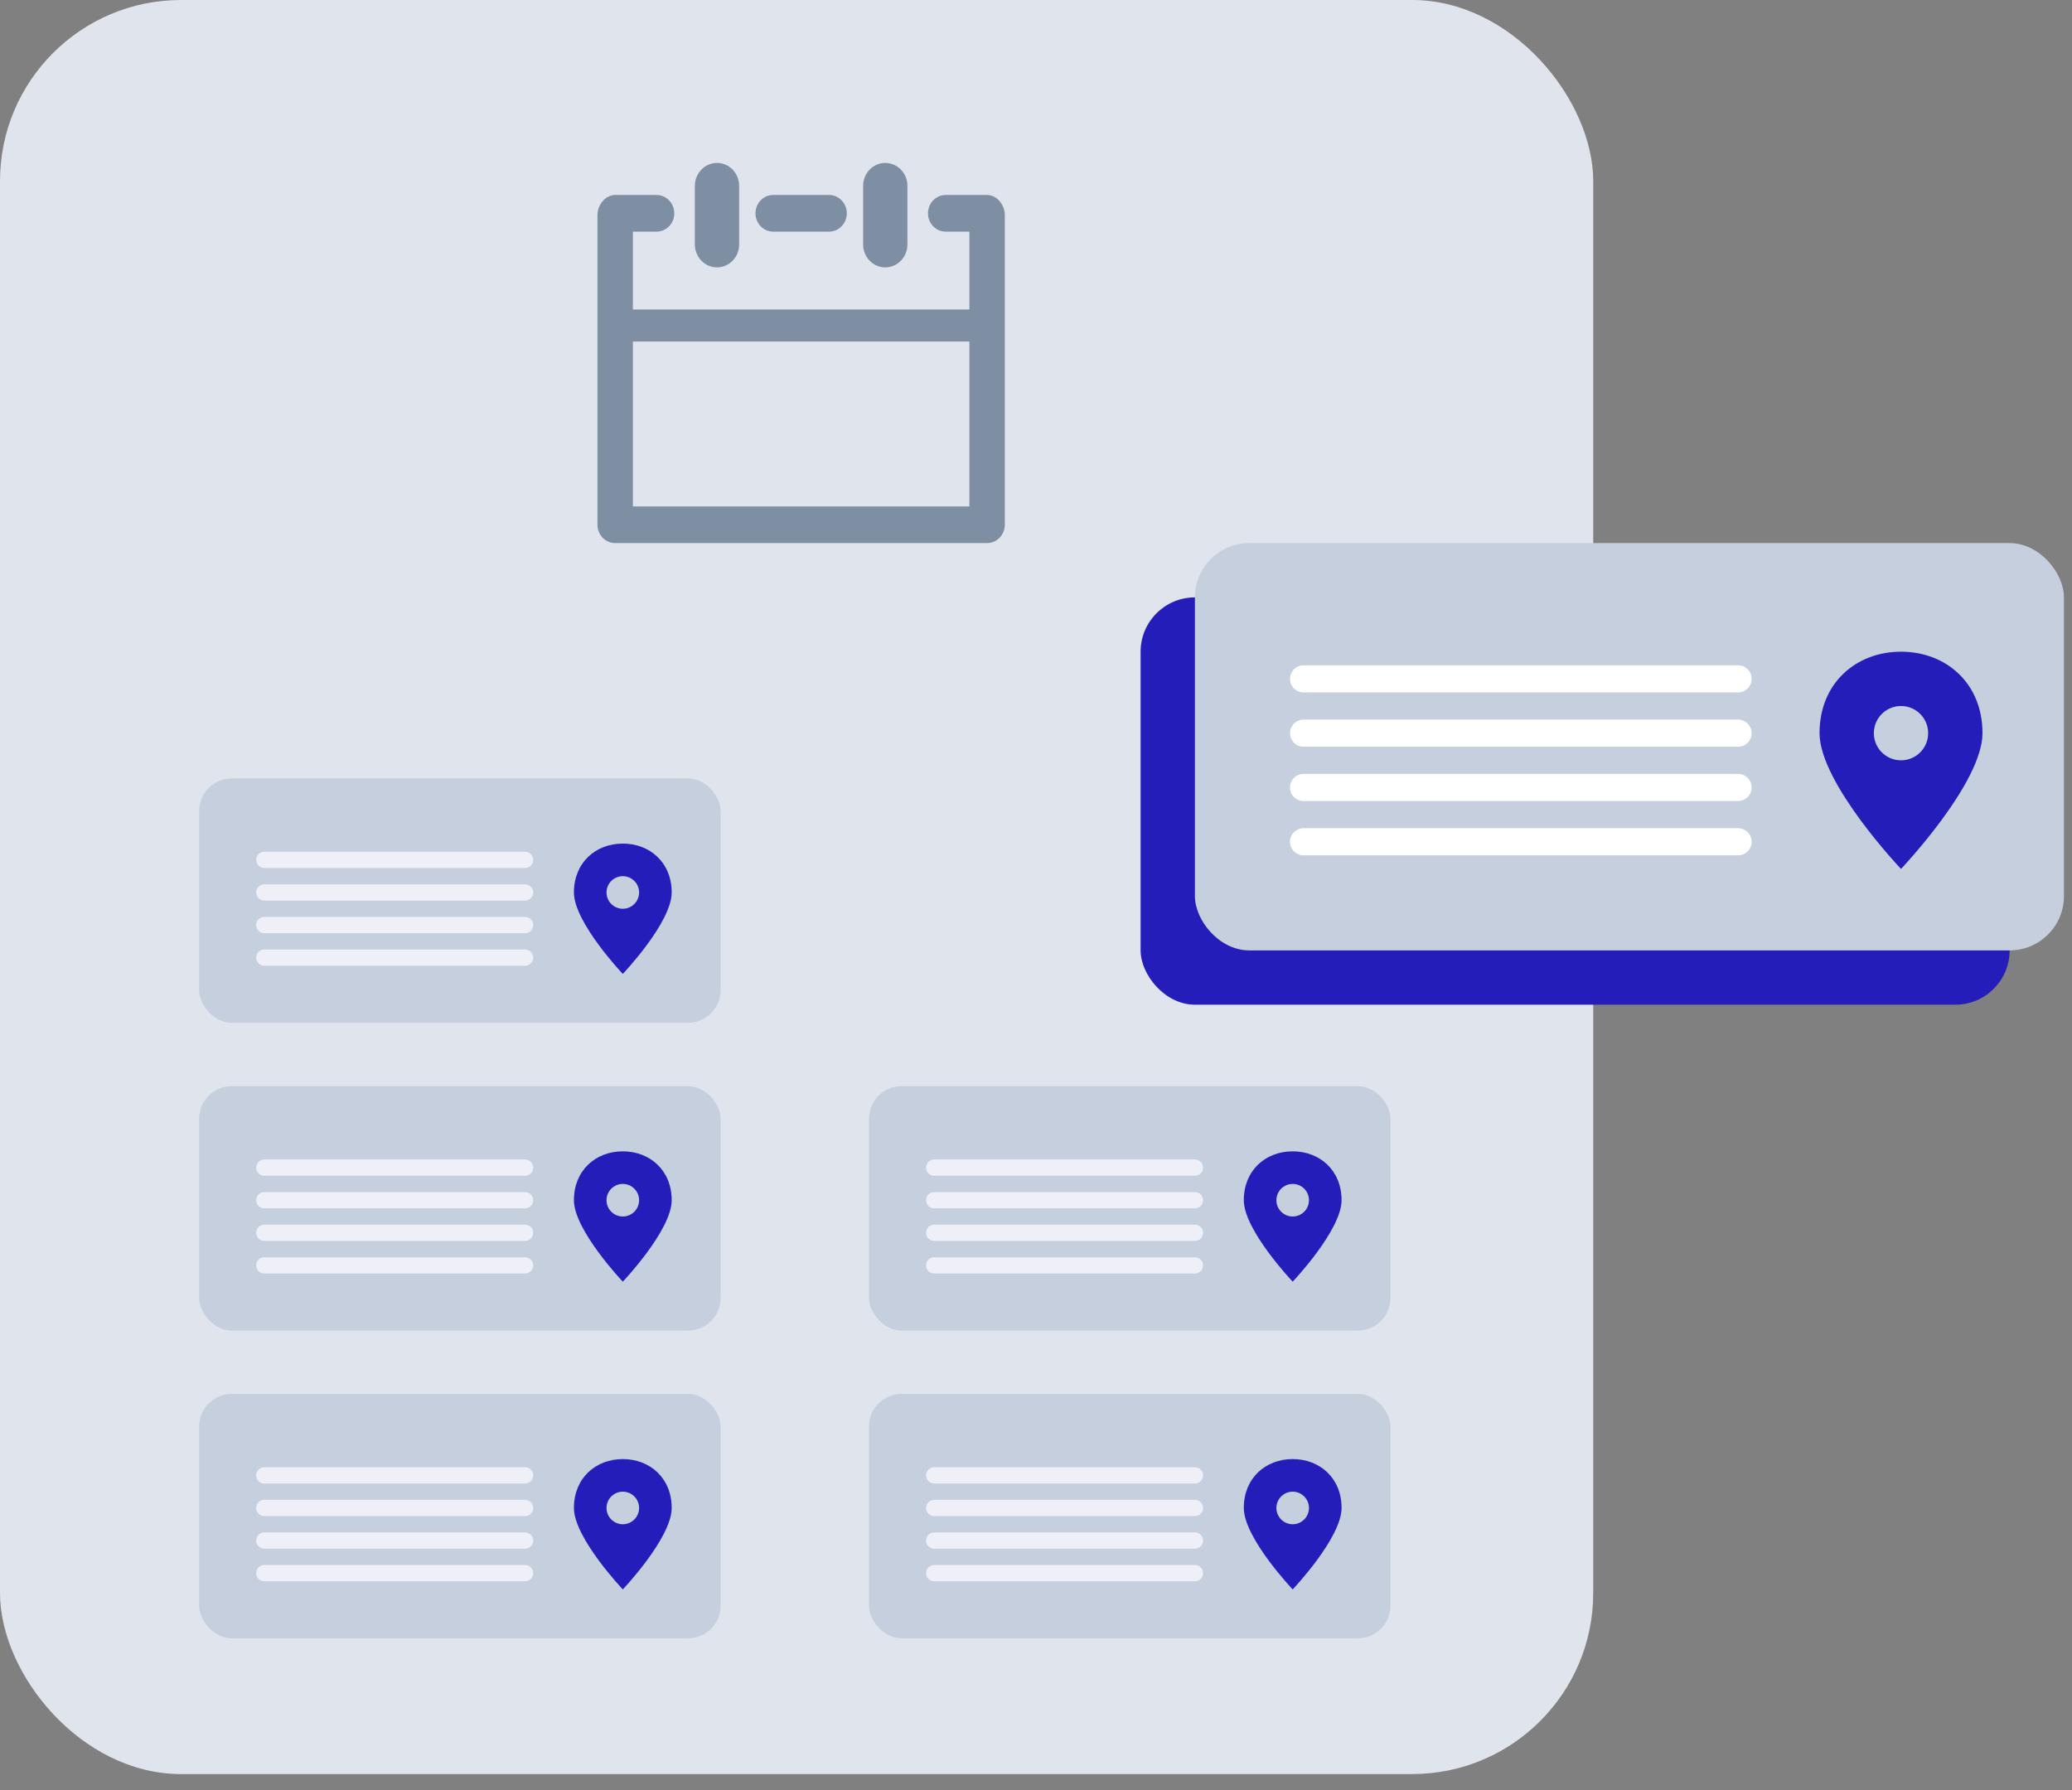 <?xml version="1.0" encoding="UTF-8"?>
<svg width="103px" height="89px" viewBox="0 0 103 89" version="1.1" xmlns="http://www.w3.org/2000/svg" xmlns:xlink="http://www.w3.org/1999/xlink">
    <rect x="0" y="0" width="103" height="89" fill="#808080" stroke="none"/>
    <!-- Generator: Sketch 63.1 (92452) - https://sketch.com -->
    <title>icon-reserva servicios</title>
    <desc>Created with Sketch.</desc>
    <g id="Page-1" stroke="none" stroke-width="1" fill="none" fill-rule="evenodd">
        <g id="Solucion---Goguest-hotelesyresorts" transform="translate(-333, -1072)">
            <g id="icon-reserva-servicios" transform="translate(333, 1072)">
                <rect id="Rectangle" fill="#E0E4EC" x="0" y="0" width="79.2" height="88.2" rx="9"></rect>
                <rect id="Rectangle" fill="#C5CFDE" x="9.9" y="38.7" width="25.92" height="12.15" rx="1.62"></rect>
                <line x1="13.14" y1="42.75" x2="26.1" y2="42.75" id="Line-2" stroke="#EEEFF7" stroke-width="0.81" stroke-linecap="round"></line>
                <line x1="13.14" y1="44.37" x2="26.1" y2="44.37" id="Line-2-Copy" stroke="#EEEFF7" stroke-width="0.81" stroke-linecap="round"></line>
                <line x1="13.14" y1="45.99" x2="26.1" y2="45.99" id="Line-2-Copy-2" stroke="#EEEFF7" stroke-width="0.81" stroke-linecap="round"></line>
                <line x1="13.14" y1="47.61" x2="26.1" y2="47.61" id="Line-2-Copy-3" stroke="#EEEFF7" stroke-width="0.81" stroke-linecap="round"></line>
                <path d="M30.96,48.42 C30.96,48.42 33.39,45.861 33.39,44.37 C33.39,42.879 32.302,41.94 30.96,41.94 C29.618,41.94 28.53,42.879 28.53,44.37 C28.53,45.861 30.96,48.42 30.96,48.42 L30.96,48.42 L30.96,48.42 Z M30.96,45.18 C31.407,45.18 31.77,44.817 31.77,44.37 C31.77,43.923 31.407,43.56 30.96,43.56 C30.513,43.56 30.15,43.923 30.15,44.37 C30.15,44.817 30.513,45.18 30.96,45.18 L30.96,45.18 L30.96,45.18 Z" id="shape" fill="#241DBA"></path>
                <rect id="Rectangle" fill="#C5CFDE" x="9.9" y="54" width="25.92" height="12.15" rx="1.62"></rect>
                <line x1="13.14" y1="58.05" x2="26.1" y2="58.05" id="Line-2" stroke="#EEEFF7" stroke-width="0.81" stroke-linecap="round"></line>
                <line x1="13.14" y1="59.67" x2="26.1" y2="59.67" id="Line-2-Copy" stroke="#EEEFF7" stroke-width="0.81" stroke-linecap="round"></line>
                <line x1="13.14" y1="61.29" x2="26.1" y2="61.29" id="Line-2-Copy-2" stroke="#EEEFF7" stroke-width="0.81" stroke-linecap="round"></line>
                <line x1="13.14" y1="62.91" x2="26.1" y2="62.91" id="Line-2-Copy-3" stroke="#EEEFF7" stroke-width="0.81" stroke-linecap="round"></line>
                <path d="M30.96,63.72 C30.96,63.72 33.39,61.161 33.39,59.67 C33.39,58.179 32.302,57.24 30.96,57.24 C29.618,57.24 28.53,58.179 28.53,59.67 C28.53,61.161 30.96,63.72 30.96,63.72 L30.96,63.72 L30.96,63.72 Z M30.96,60.48 C31.407,60.48 31.77,60.117 31.77,59.67 C31.77,59.223 31.407,58.86 30.96,58.86 C30.513,58.86 30.15,59.223 30.15,59.67 C30.15,60.117 30.513,60.48 30.96,60.48 L30.96,60.48 L30.96,60.48 Z" id="shape" fill="#241DBA"></path>
                <rect id="Rectangle" fill="#C5CFDE" x="43.2" y="54" width="25.92" height="12.15" rx="1.62"></rect>
                <line x1="46.44" y1="58.05" x2="59.4" y2="58.05" id="Line-2" stroke="#EEEFF7" stroke-width="0.81" stroke-linecap="round"></line>
                <line x1="46.44" y1="59.67" x2="59.4" y2="59.67" id="Line-2-Copy" stroke="#EEEFF7" stroke-width="0.81" stroke-linecap="round"></line>
                <line x1="46.44" y1="61.29" x2="59.4" y2="61.29" id="Line-2-Copy-2" stroke="#EEEFF7" stroke-width="0.81" stroke-linecap="round"></line>
                <line x1="46.44" y1="62.91" x2="59.4" y2="62.91" id="Line-2-Copy-3" stroke="#EEEFF7" stroke-width="0.81" stroke-linecap="round"></line>
                <rect id="Rectangle" fill="#C5CFDE" x="9.9" y="69.3" width="25.92" height="12.15" rx="1.62"></rect>
                <line x1="13.14" y1="73.35" x2="26.1" y2="73.35" id="Line-2" stroke="#EEEFF7" stroke-width="0.81" stroke-linecap="round"></line>
                <line x1="13.14" y1="74.97" x2="26.1" y2="74.97" id="Line-2-Copy" stroke="#EEEFF7" stroke-width="0.81" stroke-linecap="round"></line>
                <line x1="13.14" y1="76.59" x2="26.1" y2="76.59" id="Line-2-Copy-2" stroke="#EEEFF7" stroke-width="0.81" stroke-linecap="round"></line>
                <line x1="13.14" y1="78.21" x2="26.1" y2="78.21" id="Line-2-Copy-3" stroke="#EEEFF7" stroke-width="0.81" stroke-linecap="round"></line>
                <path d="M30.96,79.02 C30.96,79.02 33.39,76.461 33.39,74.97 C33.39,73.479 32.302,72.54 30.96,72.54 C29.618,72.54 28.53,73.479 28.53,74.97 C28.53,76.461 30.96,79.02 30.96,79.02 L30.96,79.02 L30.96,79.02 Z M30.96,75.78 C31.407,75.78 31.77,75.417 31.77,74.97 C31.77,74.523 31.407,74.16 30.96,74.16 C30.513,74.16 30.15,74.523 30.15,74.97 C30.15,75.417 30.513,75.78 30.96,75.78 L30.96,75.78 L30.96,75.78 Z" id="shape" fill="#241DBA"></path>
                <rect id="Rectangle" fill="#C5CFDE" x="43.2" y="69.3" width="25.92" height="12.15" rx="1.62"></rect>
                <line x1="46.44" y1="73.35" x2="59.4" y2="73.35" id="Line-2" stroke="#EEEFF7" stroke-width="0.81" stroke-linecap="round"></line>
                <line x1="46.44" y1="74.97" x2="59.4" y2="74.97" id="Line-2-Copy" stroke="#EEEFF7" stroke-width="0.81" stroke-linecap="round"></line>
                <line x1="46.44" y1="76.59" x2="59.4" y2="76.59" id="Line-2-Copy-2" stroke="#EEEFF7" stroke-width="0.81" stroke-linecap="round"></line>
                <line x1="46.44" y1="78.21" x2="59.4" y2="78.21" id="Line-2-Copy-3" stroke="#EEEFF7" stroke-width="0.81" stroke-linecap="round"></line>
                <path d="M38.436,11.516 L41.214,11.516 C41.701,11.516 42.095,11.108 42.095,10.605 C42.095,10.102 41.701,9.694 41.214,9.694 L38.436,9.694 C37.949,9.694 37.555,10.102 37.555,10.605 C37.555,11.108 37.949,11.516 38.436,11.516 L38.436,11.516 Z M31.461,25.178 L48.189,25.178 L48.189,16.981 L31.461,16.981 L31.461,25.178 Z M49.95,10.689 L49.95,26.089 C49.95,26.592 49.556,27 49.07,27 L30.58,27 C30.094,27 29.7,26.592 29.7,26.089 L29.7,10.689 C29.7,10.186 30.094,9.694 30.58,9.694 L32.638,9.694 C33.124,9.694 33.519,10.102 33.519,10.605 C33.519,11.108 33.124,11.516 32.638,11.516 L31.461,11.516 L31.461,15.387 L48.189,15.387 L48.189,11.516 L47.012,11.516 C46.525,11.516 46.131,11.108 46.131,10.605 C46.131,10.102 46.525,9.694 47.012,9.694 L49.07,9.694 C49.556,9.694 49.95,10.186 49.95,10.689 L49.95,10.689 Z M44.007,13.293 C44.615,13.293 45.108,12.783 45.108,12.155 L45.108,9.239 C45.108,8.61 44.615,8.1 44.007,8.1 C43.399,8.1 42.907,8.61 42.907,9.239 L42.907,12.155 C42.907,12.783 43.399,13.293 44.007,13.293 L44.007,13.293 Z M34.542,12.155 L34.542,9.239 C34.542,8.61 35.035,8.1 35.643,8.1 C36.251,8.1 36.743,8.61 36.743,9.239 L36.743,12.155 C36.743,12.783 36.251,13.293 35.643,13.293 C35.035,13.293 34.542,12.783 34.542,12.155 L34.542,12.155 Z" id="calendar-copy" fill="#7E8FA4"></path>
                <g id="Group-11" transform="translate(12.735, 57.24)"></g>
                <g id="Group-11" transform="translate(61.035, 57.24)" fill="#241DBA">
                    <path d="M3.225,6.48 C3.225,6.48 5.655,3.921 5.655,2.43 C5.655,0.939 4.567,0 3.225,0 C1.883,0 0.795,0.939 0.795,2.43 C0.795,3.921 3.225,6.48 3.225,6.48 L3.225,6.48 L3.225,6.48 Z M3.225,3.24 C3.672,3.24 4.035,2.877 4.035,2.43 C4.035,1.983 3.672,1.62 3.225,1.62 C2.778,1.62 2.415,1.983 2.415,2.43 C2.415,2.877 2.778,3.24 3.225,3.24 L3.225,3.24 L3.225,3.24 Z" id="shape"></path>
                </g>
                <g id="Group-11" transform="translate(12.735, 72.54)"></g>
                <g id="Group-11" transform="translate(61.035, 72.54)" fill="#241DBA">
                    <path d="M3.225,6.48 C3.225,6.48 5.655,3.921 5.655,2.43 C5.655,0.939 4.567,0 3.225,0 C1.883,0 0.795,0.939 0.795,2.43 C0.795,3.921 3.225,6.48 3.225,6.48 L3.225,6.48 L3.225,6.48 Z M3.225,3.24 C3.672,3.24 4.035,2.877 4.035,2.43 C4.035,1.983 3.672,1.62 3.225,1.62 C2.778,1.62 2.415,1.983 2.415,2.43 C2.415,2.877 2.778,3.24 3.225,3.24 L3.225,3.24 L3.225,3.24 Z" id="shape"></path>
                </g>
                <g id="Group-15" transform="translate(56.7, 27)">
                    <rect id="Rectangle" fill="#241DBA" x="0" y="2.7" width="43.2" height="20.25" rx="2.7"></rect>
                    <g id="Group-8-Copy-3" transform="translate(2.7, 0)">
                        <rect id="Rectangle" fill="#C5CFDE" x="0" y="0" width="43.2" height="20.25" rx="2.7"></rect>
                        <g id="Group-11" transform="translate(4.725, 5.4)">
                            <line x1="0.675" y1="1.35" x2="22.275" y2="1.35" id="Line-2" stroke="#FFFFFF" stroke-width="1.35" stroke-linecap="round"></line>
                            <line x1="0.675" y1="4.05" x2="22.275" y2="4.05" id="Line-2-Copy" stroke="#FFFFFF" stroke-width="1.35" stroke-linecap="round"></line>
                            <line x1="0.675" y1="6.75" x2="22.275" y2="6.75" id="Line-2-Copy-2" stroke="#FFFFFF" stroke-width="1.35" stroke-linecap="round"></line>
                            <line x1="0.675" y1="9.45" x2="22.275" y2="9.45" id="Line-2-Copy-3" stroke="#FFFFFF" stroke-width="1.35" stroke-linecap="round"></line>
                            <path d="M30.375,10.8 C30.375,10.8 34.425,6.535 34.425,4.05 C34.425,1.565 32.612,0 30.375,0 C28.138,0 26.325,1.565 26.325,4.05 C26.325,6.535 30.375,10.8 30.375,10.8 L30.375,10.8 L30.375,10.8 Z M30.375,5.4 C31.121,5.4 31.725,4.796 31.725,4.05 C31.725,3.304 31.121,2.7 30.375,2.7 C29.629,2.7 29.025,3.304 29.025,4.05 C29.025,4.796 29.629,5.4 30.375,5.4 L30.375,5.4 L30.375,5.4 Z" id="shape" fill="#241DBA"></path>
                        </g>
                    </g>
                </g>
            </g>
        </g>
    </g>
</svg>